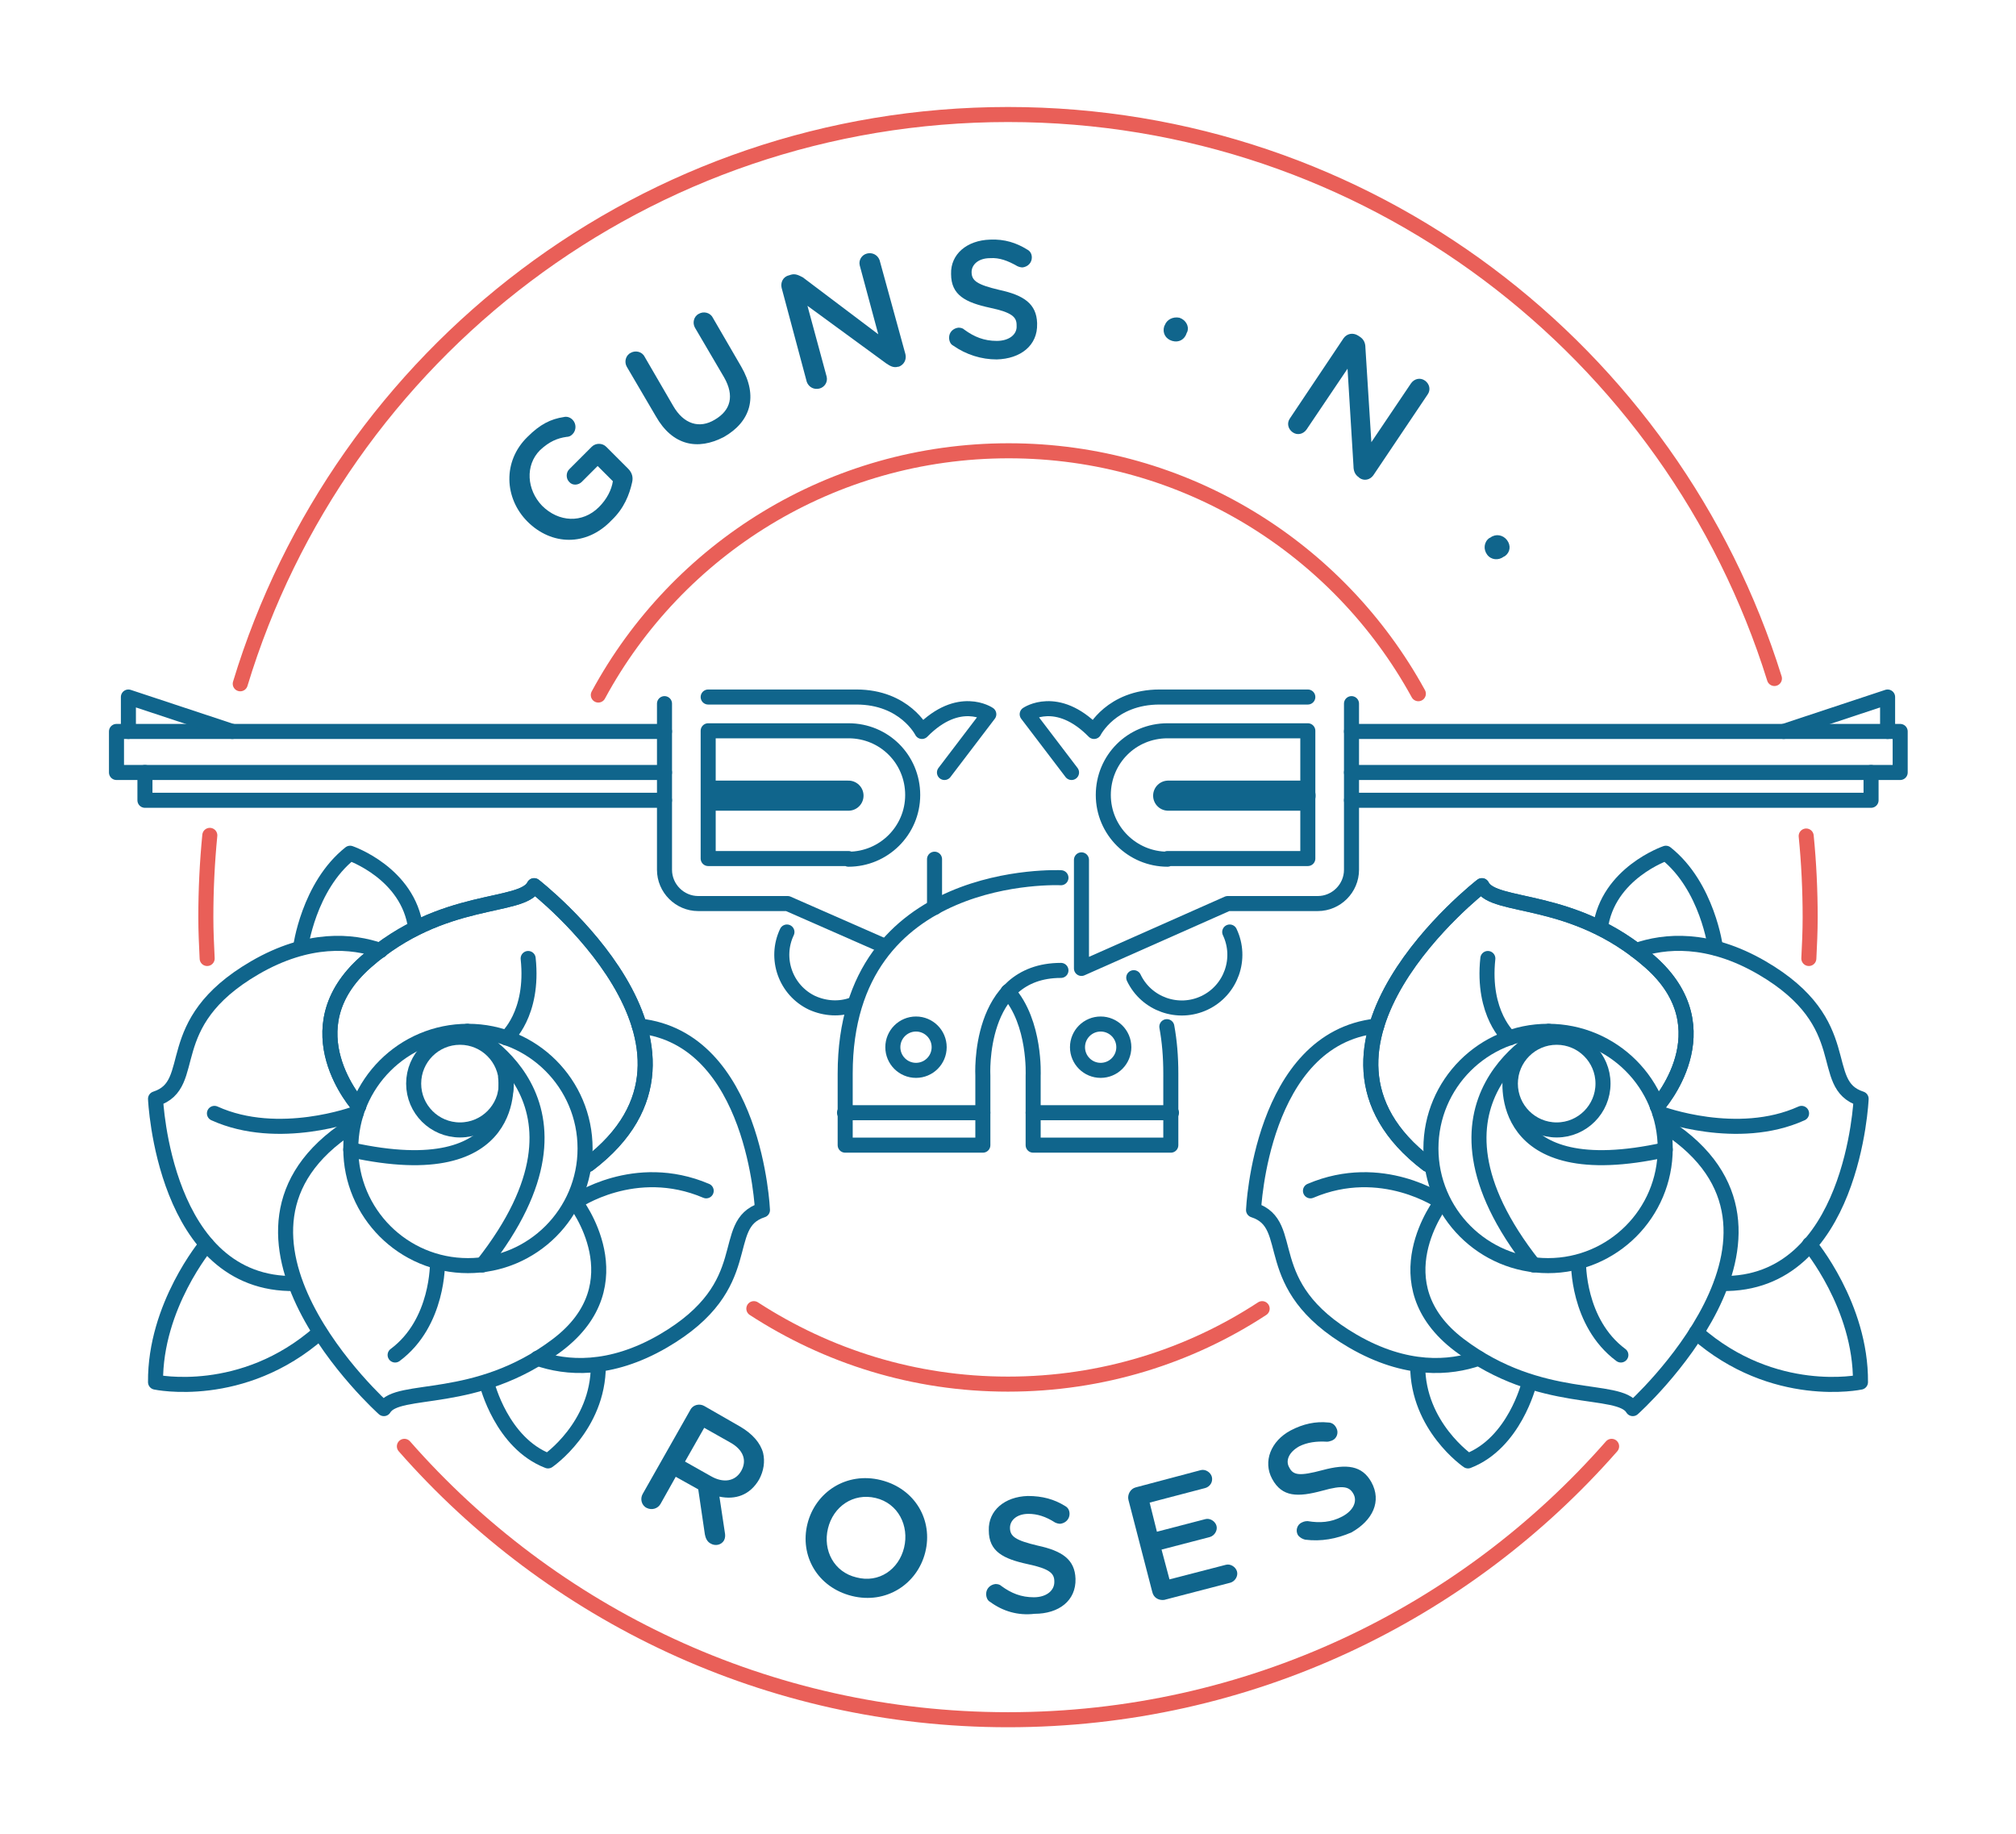 <?xml version="1.0" encoding="utf-8"?>
<!-- Generator: Adobe Illustrator 18.0.0, SVG Export Plug-In . SVG Version: 6.00 Build 0)  -->
<!DOCTYPE svg PUBLIC "-//W3C//DTD SVG 1.1//EN" "http://www.w3.org/Graphics/SVG/1.1/DTD/svg11.dtd">
<svg version="1.1" id="Layer_1" xmlns="http://www.w3.org/2000/svg" xmlns:xlink="http://www.w3.org/1999/xlink" x="0px" y="0px"
	 viewBox="0 0 304.6 277.1" enable-background="new 0 0 304.6 277.1" xml:space="preserve">
<g>
	<g>
		<g>
			
				<path fill="none" stroke="#10658C" stroke-width="2.273" stroke-linecap="round" stroke-linejoin="round" stroke-miterlimit="10" d="
				M160.3,132.6c0,0-32.6-1.6-32.6,29.6V173h20.8v-10.5c0,0-0.9-15.9,11.8-15.9"/>
			
				<path fill="none" stroke="#10658C" stroke-width="2.273" stroke-linecap="round" stroke-linejoin="round" stroke-miterlimit="10" d="
				M176.4,129.8c-5.3,0-9.7-4.3-9.7-9.7s4.3-9.7,9.7-9.7h21.2v19.3H176.4z"/>
			
				<path fill="none" stroke="#10658C" stroke-width="2.273" stroke-linecap="round" stroke-linejoin="round" stroke-miterlimit="10" d="
				M204.2,106.3v25.1c0,2.8-2.3,5.1-5.1,5.1h-13.6l-22.1,9.8v-16.4"/>
			
				<path fill="none" stroke="#10658C" stroke-width="2.273" stroke-linecap="round" stroke-linejoin="round" stroke-miterlimit="10" d="
				M185.8,140.8c1.9,4,0.2,8.8-3.8,10.7s-8.8,0.2-10.7-3.8"/>
			
				<polyline fill="none" stroke="#10658C" stroke-width="2.273" stroke-linecap="round" stroke-linejoin="round" stroke-miterlimit="10" points="
				204.2,110.5 287.1,110.5 287.1,116.7 204.2,116.7 			"/>
			
				<polyline fill="none" stroke="#10658C" stroke-width="2.273" stroke-linecap="round" stroke-linejoin="round" stroke-miterlimit="10" points="
				282.7,116.7 282.7,120.9 204.2,120.9 			"/>
			
				<polyline fill="none" stroke="#10658C" stroke-width="2.273" stroke-linecap="round" stroke-linejoin="round" stroke-miterlimit="10" points="
				285.2,110.5 285.2,105.3 269.5,110.5 			"/>
			
				<path fill="none" stroke="#10658C" stroke-width="2.273" stroke-linecap="round" stroke-linejoin="round" stroke-miterlimit="10" d="
				M161.9,116.7l-6.7-8.8c0,0,4.5-3.1,10.1,2.6c0,0,2.6-5.2,9.9-5.2s22.4,0,22.4,0"/>
			
				<circle fill="none" stroke="#10658C" stroke-width="2.273" stroke-linecap="round" stroke-linejoin="round" stroke-miterlimit="10" cx="138.4" cy="158.2" r="3.5"/>
			
				<line fill="none" stroke="#10658C" stroke-width="2.273" stroke-linecap="round" stroke-linejoin="round" stroke-miterlimit="10" x1="127.6" y1="168.1" x2="148.5" y2="168.1"/>
			
				<line fill="none" stroke="#10658C" stroke-width="4.546" stroke-linecap="round" stroke-linejoin="round" stroke-miterlimit="10" x1="196.5" y1="120.2" x2="176.5" y2="120.2"/>
		</g>
		<g>
			
				<path fill="none" stroke="#10658C" stroke-width="2.273" stroke-linecap="round" stroke-linejoin="round" stroke-miterlimit="10" d="
				M176.3,155.1c0.4,2.2,0.6,4.5,0.6,7.1V173h-20.8v-10.5c0,0,0.4-8-3.8-12.7"/>
			
				<path fill="none" stroke="#10658C" stroke-width="2.273" stroke-linecap="round" stroke-linejoin="round" stroke-miterlimit="10" d="
				M128.2,129.8c5.3,0,9.7-4.3,9.7-9.7s-4.3-9.7-9.7-9.7H107v19.3H128.2z"/>
			
				<line fill="none" stroke="#10658C" stroke-width="2.273" stroke-linecap="round" stroke-linejoin="round" stroke-miterlimit="10" x1="141.2" y1="137.1" x2="141.2" y2="129.8"/>
			
				<path fill="none" stroke="#10658C" stroke-width="2.273" stroke-linecap="round" stroke-linejoin="round" stroke-miterlimit="10" d="
				M100.4,106.3v25.1c0,2.8,2.3,5.1,5.1,5.1H119l14.8,6.5"/>
			
				<path fill="none" stroke="#10658C" stroke-width="2.273" stroke-linecap="round" stroke-linejoin="round" stroke-miterlimit="10" d="
				M118.9,140.8c-1.9,4-0.2,8.8,3.8,10.7c2,0.9,4.2,1,6.1,0.3"/>
			
				<polyline fill="none" stroke="#10658C" stroke-width="2.273" stroke-linecap="round" stroke-linejoin="round" stroke-miterlimit="10" points="
				100.4,110.5 17.6,110.5 17.6,116.7 100.4,116.7 			"/>
			
				<polyline fill="none" stroke="#10658C" stroke-width="2.273" stroke-linecap="round" stroke-linejoin="round" stroke-miterlimit="10" points="
				21.9,116.7 21.9,120.9 100.4,120.9 			"/>
			
				<polyline fill="none" stroke="#10658C" stroke-width="2.273" stroke-linecap="round" stroke-linejoin="round" stroke-miterlimit="10" points="
				19.4,110.5 19.4,105.3 35.1,110.5 			"/>
			
				<path fill="none" stroke="#10658C" stroke-width="2.273" stroke-linecap="round" stroke-linejoin="round" stroke-miterlimit="10" d="
				M142.7,116.7l6.7-8.8c0,0-4.5-3.1-10.1,2.6c0,0-2.6-5.2-9.9-5.2c-7.3,0-22.4,0-22.4,0"/>
			
				<circle fill="none" stroke="#10658C" stroke-width="2.273" stroke-linecap="round" stroke-linejoin="round" stroke-miterlimit="10" cx="166.3" cy="158.2" r="3.5"/>
			
				<line fill="none" stroke="#10658C" stroke-width="2.273" stroke-linecap="round" stroke-linejoin="round" stroke-miterlimit="10" x1="177" y1="168.1" x2="156.1" y2="168.1"/>
			
				<line fill="none" stroke="#10658C" stroke-width="4.546" stroke-linecap="round" stroke-linejoin="round" stroke-miterlimit="10" x1="108.2" y1="120.2" x2="128.2" y2="120.2"/>
		</g>
	</g>
	<g>
		<g>
			<g>
				<g>
					
						<circle fill="none" stroke="#10658C" stroke-width="2.273" stroke-linecap="round" stroke-linejoin="round" stroke-miterlimit="10" cx="69.5" cy="163.7" r="7"/>
					
						<circle fill="none" stroke="#10658C" stroke-width="2.273" stroke-linecap="round" stroke-linejoin="round" stroke-miterlimit="10" cx="70.7" cy="173.5" r="17.7"/>
					
						<path fill="none" stroke="#10658C" stroke-width="2.273" stroke-linecap="round" stroke-linejoin="round" stroke-miterlimit="10" d="
						M54.2,167.1c0,0-10.5-11.6,1.1-21.8s23.6-7.9,25.4-11.5c0,0,31.5,24.4,8.2,42.1"/>
					
						<path fill="none" stroke="#10658C" stroke-width="2.273" stroke-linecap="round" stroke-linejoin="round" stroke-miterlimit="10" d="
						M70.6,155.8c0,0,22.1,10.2,2.3,35.3"/>
					
						<path fill="none" stroke="#10658C" stroke-width="2.273" stroke-linecap="round" stroke-linejoin="round" stroke-miterlimit="10" d="
						M76.4,162.8c0,0,2.4,16.6-23.4,10.9"/>
					
						<path fill="none" stroke="#10658C" stroke-width="2.273" stroke-linecap="round" stroke-linejoin="round" stroke-miterlimit="10" d="
						M54.2,167.1c0,0-10.5-11.6,1.1-21.8s23.6-7.9,25.4-11.5c0,0,31.5,24.4,8.2,42.1"/>
					
						<path fill="none" stroke="#10658C" stroke-width="2.273" stroke-linecap="round" stroke-linejoin="round" stroke-miterlimit="10" d="
						M52.9,170.2c-24.6,16,5.1,42.6,5.1,42.6c2.1-3.5,13.9-0.3,26.2-9.6s2.7-21.6,2.7-21.6s9-6.3,19.8-1.7"/>
					
						<path fill="none" stroke="#10658C" stroke-width="2.273" stroke-linecap="round" stroke-linejoin="round" stroke-miterlimit="10" d="
						M57.5,143.6c-4.3-1.5-10.9-2.1-19,2.6c-14.6,8.5-8.2,17.6-15,19.8c0,0,1.2,28.3,21.1,27.9"/>
					
						<path fill="none" stroke="#10658C" stroke-width="2.273" stroke-linecap="round" stroke-linejoin="round" stroke-miterlimit="10" d="
						M81.2,205.2c4.3,1.5,10.9,2.1,19-2.6c14.6-8.5,8.2-17.6,15-19.8c0,0-1.1-25.9-18.6-27.8"/>
					
						<path fill="none" stroke="#10658C" stroke-width="2.273" stroke-linecap="round" stroke-linejoin="round" stroke-miterlimit="10" d="
						M53.8,168.2c0,0-11.7,4.4-21.4,0"/>
					
						<path fill="none" stroke="#10658C" stroke-width="2.273" stroke-linecap="round" stroke-linejoin="round" stroke-miterlimit="10" d="
						M76.5,156.8c0,0,4.2-3.6,3.3-12"/>
					
						<path fill="none" stroke="#10658C" stroke-width="2.273" stroke-linecap="round" stroke-linejoin="round" stroke-miterlimit="10" d="
						M66.1,190.7c0,0,0.2,9.1-6.4,14"/>
				</g>
				
					<path fill="none" stroke="#10658C" stroke-width="2.273" stroke-linecap="round" stroke-linejoin="round" stroke-miterlimit="10" d="
					M31.2,188c0,0-7.8,9.3-7.7,20.8c0,0,13.1,2.8,24.8-7.5"/>
			</g>
			
				<path fill="none" stroke="#10658C" stroke-width="2.273" stroke-linecap="round" stroke-linejoin="round" stroke-miterlimit="10" d="
				M73.6,209.1c0,0,2.2,8.9,9.2,11.6c0,0,7.6-5.2,7.6-14.4"/>
			
				<path fill="none" stroke="#10658C" stroke-width="2.273" stroke-linecap="round" stroke-linejoin="round" stroke-miterlimit="10" d="
				M45.4,143.2c0,0,1.2-9.3,7.5-14.3c0,0,8.8,3,9.9,11.3"/>
		</g>
		<g>
			<g>
				<g>
					
						<circle fill="none" stroke="#10658C" stroke-width="2.273" stroke-linecap="round" stroke-linejoin="round" stroke-miterlimit="10" cx="235.2" cy="163.7" r="7"/>
					
						<circle fill="none" stroke="#10658C" stroke-width="2.273" stroke-linecap="round" stroke-linejoin="round" stroke-miterlimit="10" cx="233.9" cy="173.5" r="17.7"/>
					
						<path fill="none" stroke="#10658C" stroke-width="2.273" stroke-linecap="round" stroke-linejoin="round" stroke-miterlimit="10" d="
						M250.4,167.1c0,0,10.5-11.6-1.1-21.8c-11.6-10.2-23.6-7.9-25.4-11.5c0,0-31.5,24.4-8.2,42.1"/>
					
						<path fill="none" stroke="#10658C" stroke-width="2.273" stroke-linecap="round" stroke-linejoin="round" stroke-miterlimit="10" d="
						M234,155.8c0,0-22.1,10.2-2.3,35.3"/>
					
						<path fill="none" stroke="#10658C" stroke-width="2.273" stroke-linecap="round" stroke-linejoin="round" stroke-miterlimit="10" d="
						M228.2,162.8c0,0-2.4,16.6,23.4,10.9"/>
					
						<path fill="none" stroke="#10658C" stroke-width="2.273" stroke-linecap="round" stroke-linejoin="round" stroke-miterlimit="10" d="
						M250.4,167.1c0,0,10.5-11.6-1.1-21.8c-11.6-10.2-23.6-7.9-25.4-11.5c0,0-31.5,24.4-8.2,42.1"/>
					
						<path fill="none" stroke="#10658C" stroke-width="2.273" stroke-linecap="round" stroke-linejoin="round" stroke-miterlimit="10" d="
						M251.8,170.2c24.6,16-5.1,42.6-5.1,42.6c-2.1-3.5-13.9-0.3-26.2-9.6c-12.3-9.3-2.7-21.6-2.7-21.6s-9-6.3-19.8-1.7"/>
					
						<path fill="none" stroke="#10658C" stroke-width="2.273" stroke-linecap="round" stroke-linejoin="round" stroke-miterlimit="10" d="
						M247.2,143.6c4.3-1.5,10.9-2.1,19,2.6c14.6,8.5,8.2,17.6,15,19.8c0,0-1.2,28.3-21.1,27.9"/>
					
						<path fill="none" stroke="#10658C" stroke-width="2.273" stroke-linecap="round" stroke-linejoin="round" stroke-miterlimit="10" d="
						M223.4,205.2c-4.3,1.5-10.9,2.1-19-2.6c-14.6-8.5-8.2-17.6-15-19.8c0,0,1.1-25.9,18.6-27.8"/>
					
						<path fill="none" stroke="#10658C" stroke-width="2.273" stroke-linecap="round" stroke-linejoin="round" stroke-miterlimit="10" d="
						M250.8,168.2c0,0,11.7,4.4,21.4,0"/>
					
						<path fill="none" stroke="#10658C" stroke-width="2.273" stroke-linecap="round" stroke-linejoin="round" stroke-miterlimit="10" d="
						M228.1,156.8c0,0-4.2-3.6-3.3-12"/>
					
						<path fill="none" stroke="#10658C" stroke-width="2.273" stroke-linecap="round" stroke-linejoin="round" stroke-miterlimit="10" d="
						M238.5,190.7c0,0-0.2,9.1,6.4,14"/>
				</g>
				
					<path fill="none" stroke="#10658C" stroke-width="2.273" stroke-linecap="round" stroke-linejoin="round" stroke-miterlimit="10" d="
					M273.4,188c0,0,7.8,9.3,7.7,20.8c0,0-13.1,2.8-24.8-7.5"/>
			</g>
			
				<path fill="none" stroke="#10658C" stroke-width="2.273" stroke-linecap="round" stroke-linejoin="round" stroke-miterlimit="10" d="
				M231,209.1c0,0-2.2,8.9-9.2,11.6c0,0-7.6-5.2-7.6-14.4"/>
			
				<path fill="none" stroke="#10658C" stroke-width="2.273" stroke-linecap="round" stroke-linejoin="round" stroke-miterlimit="10" d="
				M259.2,143.2c0,0-1.2-9.3-7.5-14.3c0,0-8.8,3-9.9,11.3"/>
		</g>
	</g>
	
		<path fill="none" stroke="#E95F58" stroke-width="2.273" stroke-linecap="round" stroke-linejoin="round" stroke-miterlimit="10" d="
		M90.4,105c11.9-22,35.2-36.9,62-36.9c26.7,0,49.9,14.8,61.9,36.7"/>
	
		<path fill="none" stroke="#E95F58" stroke-width="2.273" stroke-linecap="round" stroke-linejoin="round" stroke-miterlimit="10" d="
		M190.7,197.7c-11,7.2-24.2,11.4-38.4,11.4c-14.2,0-27.3-4.2-38.4-11.4"/>
	
		<path fill="none" stroke="#E95F58" stroke-width="2.273" stroke-linecap="round" stroke-linejoin="round" stroke-miterlimit="10" d="
		M272.9,126.3c0.4,4,0.6,8.2,0.6,12.3c0,2.1-0.1,4.2-0.2,6.2"/>
	
		<path fill="none" stroke="#E95F58" stroke-width="2.273" stroke-linecap="round" stroke-linejoin="round" stroke-miterlimit="10" d="
		M36.3,103.3c15.1-49.8,61.3-86,116-86c54.4,0,100.4,35.8,115.8,85.2"/>
	
		<path fill="none" stroke="#E95F58" stroke-width="2.273" stroke-linecap="round" stroke-linejoin="round" stroke-miterlimit="10" d="
		M31.3,144.8c-0.1-2.1-0.2-4.1-0.2-6.2c0-4.2,0.2-8.3,0.6-12.4"/>
	
		<path fill="none" stroke="#E95F58" stroke-width="2.273" stroke-linecap="round" stroke-linejoin="round" stroke-miterlimit="10" d="
		M243.5,218.5c-22.2,25.3-54.8,41.3-91.2,41.3c-36.3,0-69-16-91.2-41.3"/>
	<g>
		<path fill="#10658C" d="M79.7,78.8L79.7,78.8c-3.5-3.5-3.8-9.1,0-12.8c1.9-1.9,3.5-2.7,5.5-3c0.4-0.1,0.9,0,1.3,0.4
			c0.6,0.6,0.6,1.6,0,2.2c-0.3,0.3-0.6,0.4-0.9,0.4c-1.4,0.2-2.6,0.7-4,2c-2.3,2.3-2,6,0.3,8.4l0,0c2.5,2.5,6.1,2.7,8.6,0.2
			c1.2-1.2,1.9-2.6,2.1-3.9l-2.3-2.3l-2.4,2.4c-0.5,0.5-1.4,0.6-1.9,0c-0.5-0.5-0.5-1.4,0-1.9l3.4-3.4c0.6-0.6,1.6-0.6,2.2,0
			l3.3,3.3c0.6,0.6,0.8,1.3,0.6,2.1c-0.4,1.8-1.2,3.9-3.1,5.7C88.6,82.6,83.3,82.4,79.7,78.8z"/>
		<path fill="#10658C" d="M99.1,62.9l-4.4-7.5c-0.4-0.7-0.2-1.7,0.6-2.1c0.7-0.4,1.7-0.2,2.1,0.6l4.3,7.4c1.6,2.8,4,3.5,6.3,2.1
			c2.4-1.4,3-3.6,1.4-6.4l-4.4-7.5c-0.4-0.7-0.2-1.7,0.6-2.1c0.7-0.4,1.7-0.2,2.1,0.6l4.3,7.4c2.6,4.5,1.4,8.3-2.6,10.6
			C105.4,68.1,101.6,67.3,99.1,62.9z"/>
		<path fill="#10658C" d="M118.1,43.5c-0.2-0.8,0.2-1.7,1.1-1.9l0.3-0.1c0.7-0.2,1.2,0.1,1.8,0.4l11.4,8.6l-2.8-10.4
			c-0.2-0.8,0.3-1.6,1.1-1.8c0.8-0.2,1.6,0.2,1.9,1l3.9,14.2c0.2,0.8-0.2,1.6-1,1.9l-0.1,0c-0.7,0.2-1.2-0.1-1.8-0.5L122,46.2
			l2.9,10.7c0.2,0.8-0.3,1.6-1.1,1.8c-0.8,0.2-1.6-0.2-1.9-1L118.1,43.5z"/>
		<path fill="#10658C" d="M144,52.2c-0.4-0.2-0.6-0.7-0.6-1.2c0-0.8,0.6-1.4,1.4-1.5c0.4,0,0.7,0.1,0.9,0.3c1.5,1.1,3,1.7,4.9,1.7
			s3.1-1,3-2.3l0-0.1c0-1.2-0.7-1.9-4-2.6c-3.7-0.8-5.9-1.9-5.9-5.1l0,0c-0.1-3,2.4-5.1,5.9-5.2c2.2-0.1,4,0.5,5.6,1.5
			c0.4,0.2,0.7,0.6,0.7,1.2c0,0.8-0.6,1.4-1.4,1.5c-0.3,0-0.6-0.1-0.8-0.2c-1.4-0.8-2.7-1.3-4.1-1.2c-1.8,0-2.8,1-2.8,2.1l0,0
			c0,1.3,0.8,1.9,4.2,2.7c3.7,0.8,5.6,2.1,5.7,5l0,0.1c0.1,3.3-2.5,5.3-6.1,5.4C148.3,54.3,146,53.6,144,52.2z"/>
		<path fill="#10658C" d="M178.2,48c0.9,0.3,1.5,1.2,1.2,2.1l-0.1,0.2c-0.3,1-1.2,1.5-2.2,1.2c-1-0.3-1.5-1.2-1.2-2.2l0.1-0.2
			C176.3,48.3,177.2,47.8,178.2,48z"/>
		<path fill="#10658C" d="M203,51.1c0.5-0.7,1.4-0.9,2.2-0.4l0.3,0.2c0.6,0.4,0.8,1,0.8,1.6l0.9,14.3l6-8.9c0.5-0.7,1.4-0.9,2.1-0.4
			c0.7,0.5,0.9,1.4,0.4,2.1l-8.2,12.2c-0.5,0.7-1.4,0.9-2.1,0.4l-0.1-0.1c-0.6-0.4-0.8-1-0.8-1.7l-0.9-14.7l-6.2,9.2
			c-0.5,0.7-1.4,0.9-2.1,0.4c-0.7-0.5-0.9-1.4-0.4-2.1L203,51.1z"/>
		<path fill="#10658C" d="M227.7,81.6c0.6,0.8,0.5,1.8-0.3,2.4l-0.2,0.1c-0.8,0.6-1.9,0.5-2.5-0.3c-0.6-0.8-0.5-1.9,0.3-2.5l0.2-0.1
			C226,80.6,227.1,80.8,227.7,81.6z"/>
	</g>
	<g>
		<path fill="#10658C" d="M104.3,213c0.4-0.8,1.4-1,2.1-0.6l5.4,3.1c1.9,1.1,3.1,2.5,3.5,4c0.3,1.3,0.1,2.7-0.6,4l0,0
			c-1.4,2.4-3.6,3.1-6,2.6l0.8,5.3c0.1,0.5,0.1,0.9-0.1,1.3c-0.4,0.7-1.3,0.9-2,0.5c-0.6-0.3-0.8-0.9-0.9-1.4l-1-6.8l-3.4-1.9
			l-2.3,4.1c-0.4,0.7-1.3,1-2.1,0.6c-0.8-0.4-1-1.4-0.6-2.1L104.3,213z M107.4,223c1.9,1.1,3.7,0.8,4.6-0.8l0,0
			c0.9-1.6,0.3-3.2-1.7-4.3l-3.9-2.2l-2.9,5.1L107.4,223z"/>
		<path fill="#10658C" d="M122,230.2L122,230.2c1.2-4.8,5.9-7.9,11.1-6.6c5.2,1.3,7.9,6.1,6.7,10.9l0,0c-1.2,4.8-5.9,7.9-11.1,6.6
			C123.5,239.8,120.8,235,122,230.2z M136.6,233.8L136.6,233.8c0.8-3.3-0.9-6.7-4.3-7.5c-3.4-0.8-6.4,1.3-7.2,4.6l0,0
			c-0.8,3.3,0.9,6.6,4.3,7.4C132.8,239.2,135.8,237.1,136.6,233.8z"/>
		<path fill="#10658C" d="M149.6,242c-0.4-0.2-0.6-0.7-0.6-1.2c0-0.8,0.6-1.4,1.4-1.5c0.4,0,0.7,0.1,0.9,0.3c1.5,1.1,3,1.7,4.9,1.7
			c1.9,0,3.1-1,3.1-2.3l0-0.1c0-1.2-0.7-1.9-4-2.6c-3.7-0.8-5.9-1.9-5.9-5.1v0c-0.1-3,2.4-5.1,5.9-5.2c2.2,0,4,0.5,5.6,1.5
			c0.4,0.2,0.7,0.6,0.7,1.2c0,0.8-0.6,1.4-1.4,1.5c-0.3,0-0.6-0.1-0.8-0.2c-1.4-0.9-2.7-1.3-4-1.3c-1.8,0-2.8,1-2.8,2.1l0,0
			c0,1.3,0.8,1.9,4.2,2.7c3.7,0.8,5.6,2.1,5.7,5v0c0.1,3.3-2.5,5.3-6.2,5.3C153.8,244.1,151.5,243.4,149.6,242z"/>
		<path fill="#10658C" d="M174.1,240.5l-3.6-13.9c-0.2-0.8,0.3-1.7,1.1-1.9l9.8-2.6c0.7-0.2,1.5,0.3,1.7,1c0.2,0.8-0.3,1.5-1,1.7
			l-8.4,2.2l1.1,4.4l7.3-1.9c0.7-0.2,1.5,0.3,1.7,1c0.2,0.7-0.3,1.5-1,1.7l-7.3,1.9l1.2,4.5l8.5-2.2c0.7-0.2,1.5,0.3,1.7,1
			c0.2,0.7-0.3,1.5-1,1.7l-10,2.6C175.1,241.8,174.3,241.4,174.1,240.5z"/>
		<path fill="#10658C" d="M197.2,232.6c-0.4-0.1-0.8-0.3-1.1-0.7c-0.4-0.7-0.1-1.6,0.6-1.9c0.4-0.2,0.7-0.2,0.9-0.2
			c1.8,0.3,3.5,0.2,5.2-0.7c1.7-0.9,2.3-2.3,1.7-3.4l0,0c-0.6-1.1-1.5-1.4-4.7-0.5c-3.7,1-6.1,1-7.6-1.8l0,0
			c-1.4-2.6-0.2-5.7,2.8-7.3c1.9-1,3.8-1.4,5.7-1.2c0.4,0,0.9,0.2,1.2,0.8c0.4,0.7,0.1,1.6-0.6,1.9c-0.3,0.1-0.5,0.2-0.8,0.2
			c-1.6-0.1-3,0.1-4.2,0.7c-1.6,0.9-2.1,2.2-1.5,3.2l0,0c0.6,1.2,1.6,1.3,5,0.4c3.7-1,6-0.7,7.4,1.8l0,0c1.6,2.9,0.2,5.8-3,7.6
			C201.9,232.5,199.6,232.9,197.2,232.6z"/>
	</g>
</g>
</svg>
